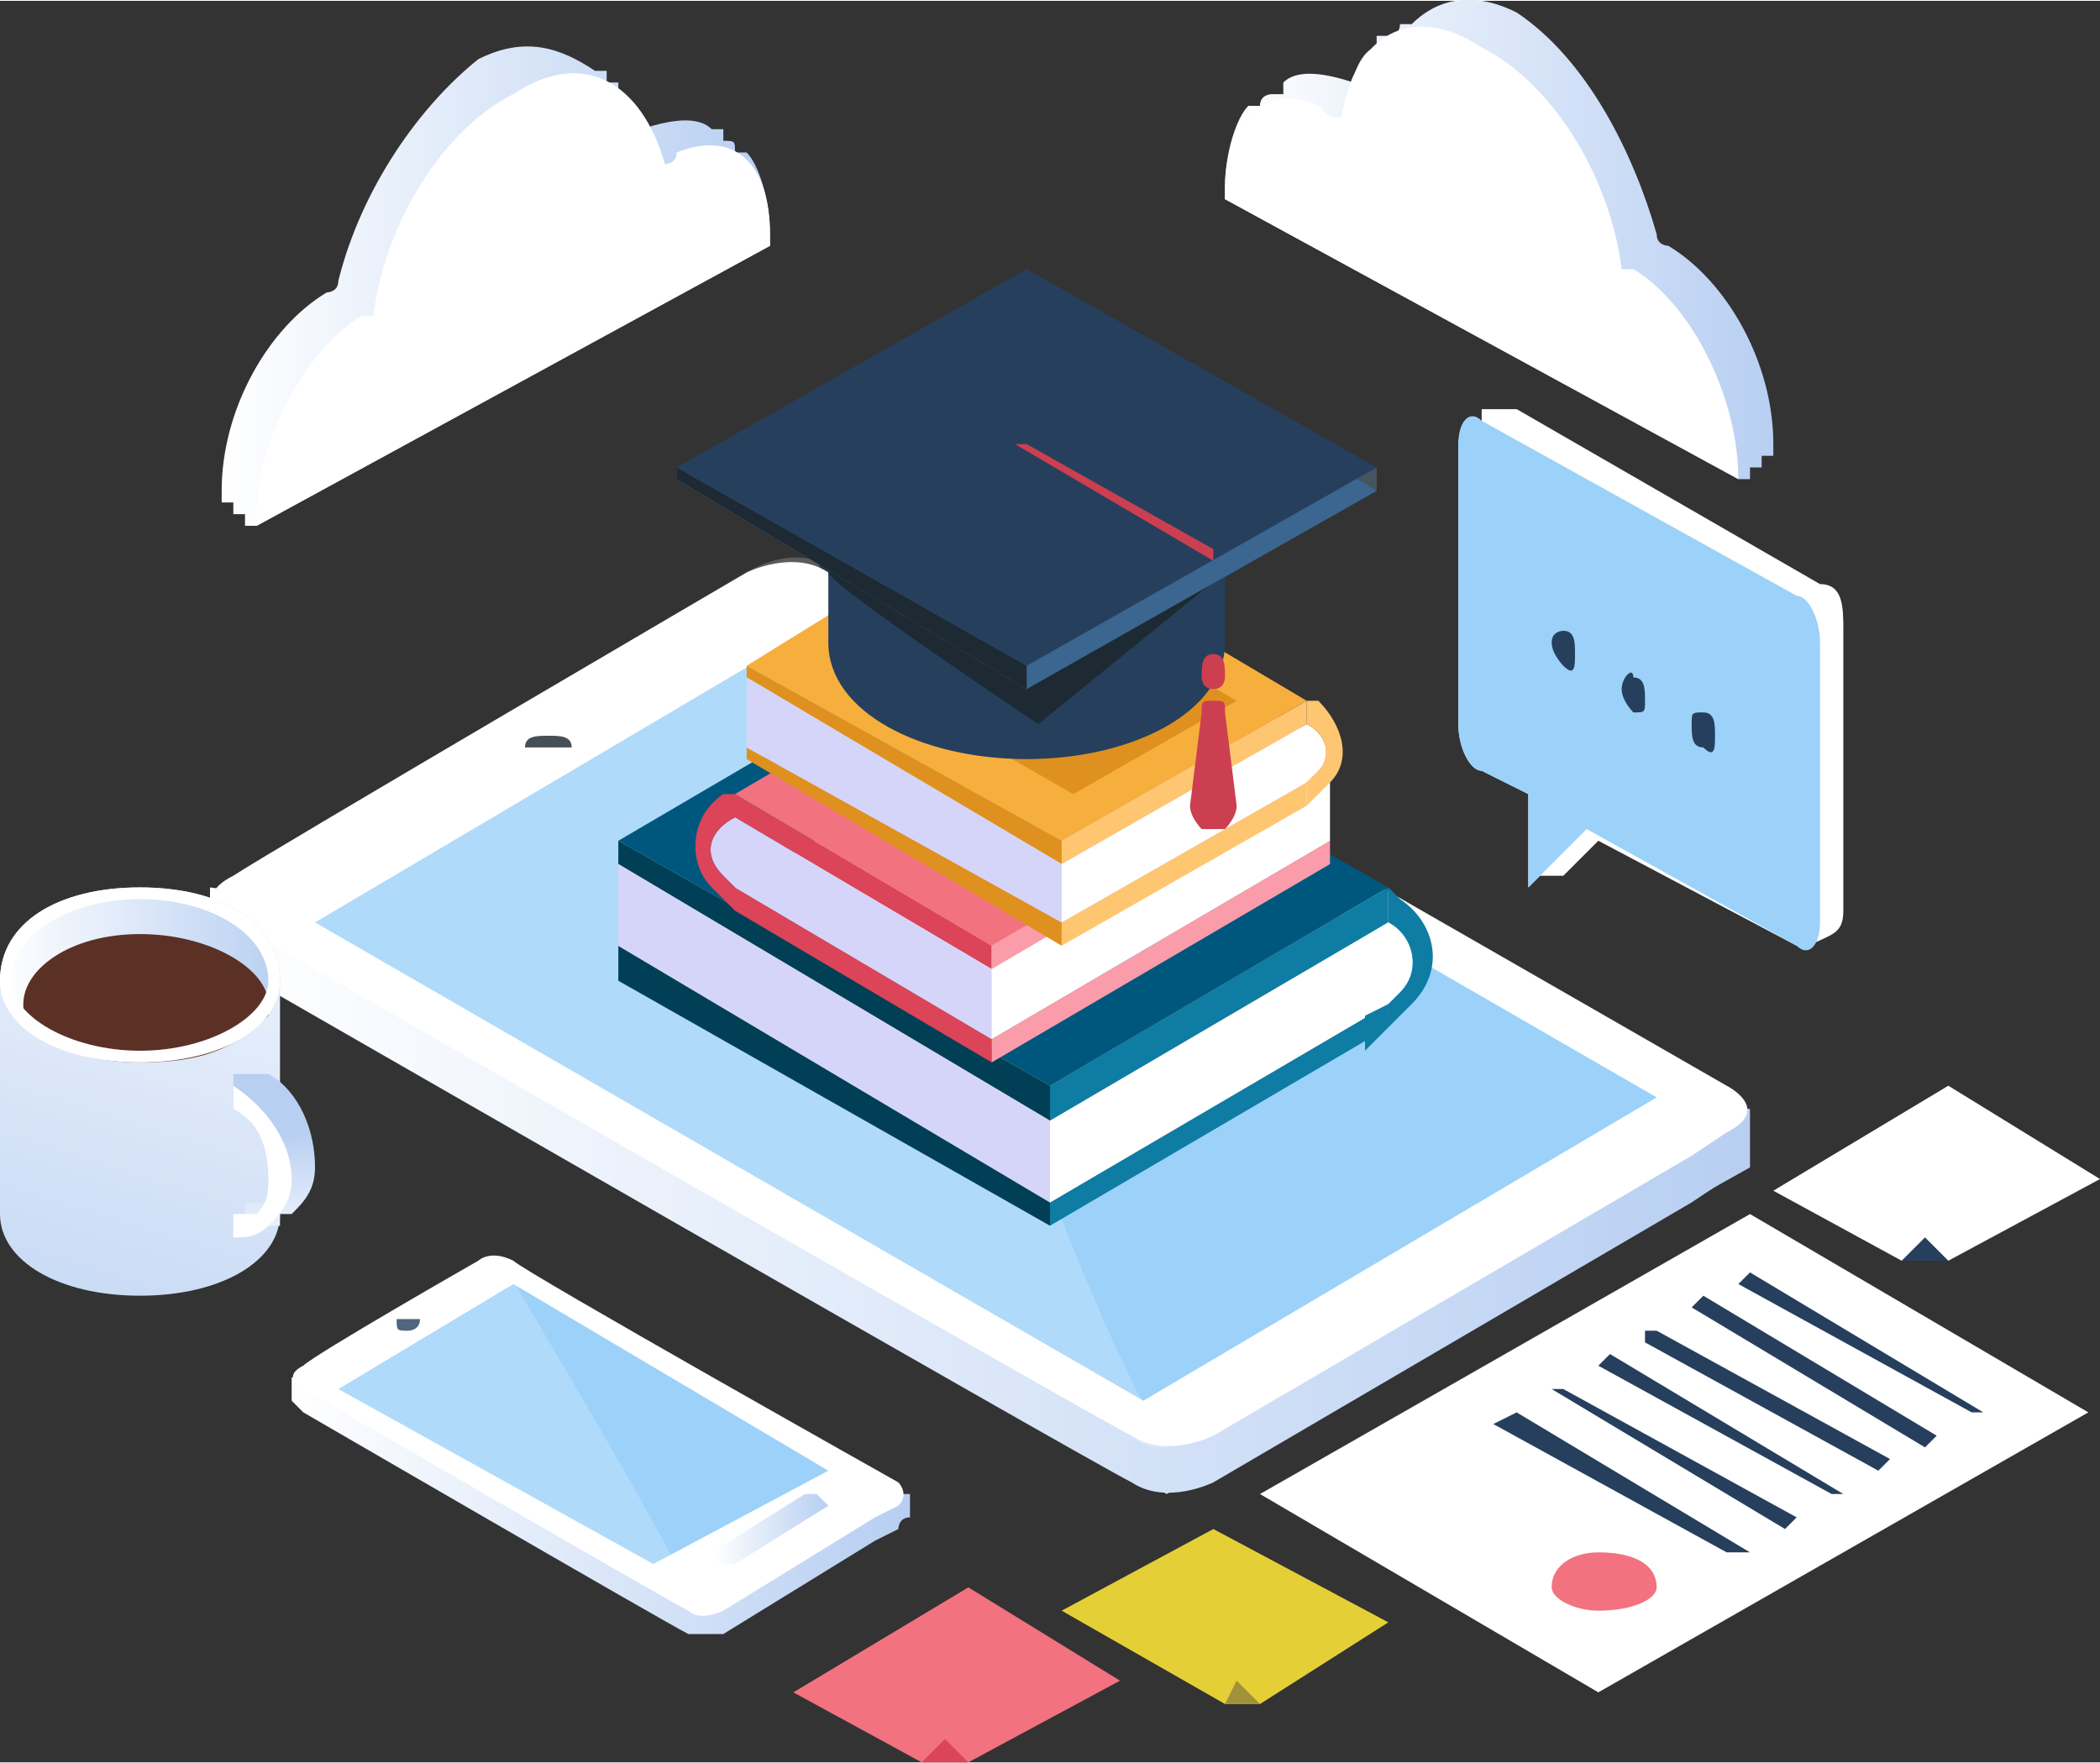 <?xml version="1.0" encoding="UTF-8"?>
<!DOCTYPE svg PUBLIC "-//W3C//DTD SVG 1.0//EN" "http://www.w3.org/TR/2001/REC-SVG-20010904/DTD/svg10.dtd">
<!-- Creator: CorelDRAW X7 -->
<svg xmlns="http://www.w3.org/2000/svg" xml:space="preserve" width="3.362in" height="2.823in" version="1.0" style="shape-rendering:geometricPrecision; text-rendering:geometricPrecision; image-rendering:optimizeQuality; fill-rule:evenodd; clip-rule:evenodd"
viewBox="0 0 180 151"
 xmlns:xlink="http://www.w3.org/1999/xlink">
 <rect x="0" y="0" width="180" height="151" fill="#333333" stroke="none"/>
 <defs>
  <style type="text/css">
   <![CDATA[
    .fil11 {fill:#003F56;fill-rule:nonzero}
    .fil12 {fill:#00577E;fill-rule:nonzero}
    .fil9 {fill:#0F7CA3;fill-rule:nonzero}
    .fil8 {fill:#16232A;fill-rule:nonzero}
    .fil21 {fill:#1D2A33;fill-rule:nonzero}
    .fil4 {fill:#263F5D;fill-rule:nonzero}
    .fil22 {fill:#3A6690;fill-rule:nonzero}
    .fil20 {fill:#445460;fill-rule:nonzero}
    .fil28 {fill:#5B3126;fill-rule:nonzero}
    .fil2 {fill:#9CD1F9;fill-rule:nonzero}
    .fil31 {fill:#A1913B;fill-rule:nonzero}
    .fil23 {fill:#CC3F50;fill-rule:nonzero}
    .fil10 {fill:#D8C1A7;fill-rule:nonzero}
    .fil14 {fill:#DB4459;fill-rule:nonzero}
    .fil18 {fill:#DF911F;fill-rule:nonzero}
    .fil30 {fill:#E4CF36;fill-rule:nonzero}
    .fil16 {fill:#F27280;fill-rule:nonzero}
    .fil19 {fill:#F6AF3D;fill-rule:nonzero}
    .fil15 {fill:#FB9CAA;fill-rule:nonzero}
    .fil17 {fill:#FFC672;fill-rule:nonzero}
    .fil1 {fill:white;fill-rule:nonzero}
    .fil5 {fill:white;fill-rule:nonzero;fill-opacity:0.2}
    .fil13 {fill:#7474ED;fill-rule:nonzero;fill-opacity:0.302}
    .fil27 {fill:url(#id0);fill-rule:nonzero}
    .fil3 {fill:url(#id1);fill-rule:nonzero}
    .fil6 {fill:url(#id2);fill-rule:nonzero}
    .fil24 {fill:url(#id3);fill-rule:nonzero}
    .fil0 {fill:url(#id4);fill-rule:nonzero}
    .fil25 {fill:url(#id5);fill-rule:nonzero}
    .fil7 {fill:url(#id6);fill-rule:nonzero}
    .fil29 {fill:url(#id7);fill-rule:nonzero}
    .fil26 {fill:url(#id8);fill-rule:nonzero}
   ]]>
  </style>
  <linearGradient id="id0" gradientUnits="userSpaceOnUse" x1="9.20462e-005" y1="83.585" x2="24.338" y2="83.585">
   <stop offset="0" style="stop-opacity:1; stop-color:white"/>
   <stop offset="1" style="stop-opacity:1; stop-color:#B8CFF2"/>
  </linearGradient>
  <linearGradient id="id1" gradientUnits="userSpaceOnUse" xlink:href="#id0" x1="61.238" y1="131.124" x2="70.883" y2="131.124">
  </linearGradient>
  <linearGradient id="id2" gradientUnits="userSpaceOnUse" xlink:href="#id0" x1="18.217" y1="102.349" x2="149.711" y2="102.349">
  </linearGradient>
  <linearGradient id="id3" gradientUnits="userSpaceOnUse" xlink:href="#id0" x1="105.019" y1="20.717" x2="152.132" y2="20.717">
  </linearGradient>
  <linearGradient id="id4" gradientUnits="userSpaceOnUse" xlink:href="#id0" x1="25.069" y1="124.849" x2="77.561" y2="124.849">
  </linearGradient>
  <linearGradient id="id5" gradientUnits="userSpaceOnUse" xlink:href="#id0" x1="19.012" y1="24.689" x2="66.126" y2="24.689">
  </linearGradient>
  <linearGradient id="id6" gradientUnits="userSpaceOnUse" xlink:href="#id0" x1="18.196" y1="90.043" x2="149.771" y2="90.043">
  </linearGradient>
  <linearGradient id="id7" gradientUnits="userSpaceOnUse" xlink:href="#id0" x1="23.902" y1="108.141" x2="23.544" y2="97.093">
  </linearGradient>
  <linearGradient id="id8" gradientUnits="userSpaceOnUse" xlink:href="#id0" x1="23.455" y1="58.699" x2="1.626" y2="128.343">
  </linearGradient>
 </defs>
 <g id="Layer_x0020_1">
  <g id="_103463697520">
   <g>
    <g>
     <path class="fil0" d="M78 130c0,0 0,0 0,0l0 -2 -4 0c-8,-5 -29,-17 -30,-18 -2,-1 -3,0 -3,0 0,0 -11,6 -14,8l-2 0 0 2c0,0 1,1 1,1 0,0 31,18 33,19 0,0 1,0 1,0l0 0c1,0 2,0 2,0l13 -8c0,0 0,0 2,-1 0,0 0,-1 1,-1l0 0z"/>
     <path class="fil1" d="M75 130l-13 8c0,0 -2,1 -3,0 -2,-1 -33,-19 -33,-19 0,0 -2,-1 0,-2 1,-1 15,-9 15,-9 0,0 1,-1 3,0 1,1 33,19 33,19 0,0 1,1 0,2 -2,1 -2,1 -2,1z"/>
     <path class="fil2" d="M71 126l-27 -16 -15 9 27 15 15 -8z"/>
     <path class="fil3" d="M71 129l-1 -1c0,0 0,0 -1,0l-8 5c0,0 0,1 0,1l1 0c0,0 1,0 1,0l8 -5c0,0 0,0 0,0z"/>
     <path class="fil4" d="M34 113c0,1 0,1 1,1 0,0 1,0 1,-1 0,0 -1,0 -1,0 -1,0 -1,0 -1,0z"/>
    </g>
    <path class="fil5" d="M43 108c-1,0 -2,0 -2,0 0,0 -14,8 -15,9 -2,1 0,2 0,2 0,0 31,18 33,19 0,0 1,0 1,0 -5,-10 -13,-23 -17,-30z"/>
   </g>
   <g>
    <path class="fil6" d="M18 76l0 5 82 47 50 -28 0 -5 -132 -19z"/>
    <g>
     <path class="fil7" d="M145 103l-41 24c0,0 -4,2 -7,0 -4,-2 -77,-44 -77,-44 0,0 -4,-2 0,-4 3,-2 44,-26 44,-26 0,0 4,-2 7,0 4,2 77,44 77,44 0,0 4,2 0,4 -3,2 -3,2 -3,2z"/>
     <path class="fil1" d="M145 99l-41 24c0,0 -4,2 -7,0 -4,-2 -77,-44 -77,-44 0,0 -4,-2 0,-4 3,-2 44,-26 44,-26 0,0 4,-2 7,0 4,2 77,44 77,44 0,0 4,2 0,4 -3,2 -3,2 -3,2z"/>
     <path class="fil2" d="M142 94l-71 -41 -44 26 71 41 44 -26z"/>
     <path class="fil8" d="M45 64c0,0 1,0 2,0 1,0 2,0 2,0 0,-1 -1,-1 -2,-1 -1,0 -2,0 -2,1z"/>
    </g>
    <path class="fil5" d="M70 48c-3,-1 -6,1 -6,1 0,0 -41,24 -44,26 -4,2 0,4 0,4 0,0 73,42 77,44 1,1 2,1 3,1 -13,-23 -21,-60 -30,-76z"/>
   </g>
   <g>
    <g>
     <path class="fil9" d="M119 88l-29 17 0 -2 29 -17 0 2z"/>
     <path class="fil10" d="M119 86l-37 -21 -29 16 37 22 29 -17z"/>
     <path class="fil11" d="M90 105l-37 -21 0 -3 37 22 0 2z"/>
     <path class="fil9" d="M119 79l-29 17 0 -3 29 -17 0 3z"/>
     <path class="fil12" d="M53 72l37 21 29 -17 -37 -21 -29 17z"/>
     <path class="fil11" d="M90 96l-37 -22 0 -2 37 21 0 3z"/>
     <path class="fil1" d="M119 79c2,1 3,4 1,6l-1 1 -29 17 -37 -22 0 -7 37 22 29 -17z"/>
     <path class="fil9" d="M120 77l-1 -1 0 3c2,1 3,4 1,6l-1 1 0 2 2 -2c3,-3 2,-7 -1,-9z"/>
     <path class="fil9" d="M117 90l0 -3 2 -1 0 2 -2 2z"/>
     <path class="fil13" d="M90 96l0 7 -37 -22 0 -7 37 22z"/>
    </g>
    <g>
     <path class="fil14" d="M63 78l22 13 0 -2 -22 -13 0 2z"/>
     <path class="fil10" d="M63 76l29 -17 22 13 -29 17 -22 -13z"/>
     <path class="fil15" d="M85 91l29 -17 0 -2 -29 17 0 2z"/>
     <path class="fil14" d="M63 70l22 13 0 -2 -22 -13 0 2z"/>
     <path class="fil16" d="M114 64l-29 17 -22 -13 29 -17 22 13z"/>
     <path class="fil15" d="M85 83l29 -17 0 -2 -29 17 0 2z"/>
     <path class="fil1" d="M63 70c-2,1 -3,3 -1,5l1 1 22 13 29 -17 0 -6 -29 17 -22 -13z"/>
     <path class="fil13" d="M63 70c-2,1 -3,3 -1,5l1 1 22 13 0 -6 -22 -13z"/>
     <path class="fil14" d="M62 68l1 0 0 2c-2,1 -3,3 -1,5l1 1 0 2 -2 -2c-2,-2 -2,-6 1,-8z"/>
     <path class="fil1" d="M74 69l19 -11 10 6 -19 11 -10 -6z"/>
    </g>
    <g>
     <path class="fil17" d="M112 69l-21 12 0 -2 21 -12 0 2z"/>
     <path class="fil10" d="M112 67l-27 -16 -21 13 27 15 21 -12z"/>
     <path class="fil18" d="M91 81l-27 -16 0 -1 27 15 0 2z"/>
     <path class="fil17" d="M112 62l-21 12 0 -2 21 -12 0 2z"/>
     <path class="fil19" d="M64 57l27 15 21 -12 -27 -16 -21 13z"/>
     <path class="fil18" d="M91 74l-27 -16 0 -1 27 15 0 2z"/>
     <path class="fil1" d="M112 62c2,1 2,3 1,4l-1 1 -21 12 -27 -15 0 -6 27 16 21 -12z"/>
     <path class="fil17" d="M113 60l-1 0 0 2c2,1 2,3 1,4l-1 1 0 2 2 -2c2,-2 1,-5 -1,-7z"/>
     <g>
      <path class="fil18" d="M71 56l21 12 14 -8 -21 -12 -14 8z"/>
     </g>
     <path class="fil13" d="M91 79l0 -5 -27 -16 0 6 27 15z"/>
    </g>
   </g>
   <g>
    <path class="fil20" d="M118 40l0 2 -30 17 -30 -18 0 -1 60 0z"/>
    <path class="fil4" d="M71 45l0 10c0,6 8,10 17,10 9,0 17,-4 17,-10l0 -10 -34 0z"/>
    <path class="fil21" d="M105 49l-16 13c0,0 -18,-12 -18,-13 1,0 12,-4 12,-4l22 4z"/>
    <path class="fil22" d="M58 41l30 -17 30 18 -30 17 -30 -18z"/>
    <path class="fil4" d="M58 40l30 -17 30 17 -30 17 -30 -17z"/>
    <path class="fil21" d="M88 59l0 -2 -30 -17 0 1 30 18z"/>
    <g>
     <path class="fil23" d="M103 71l2 0c0,0 1,-1 1,-2l-1 -8c0,-1 0,-1 -1,-1 -1,0 -1,0 -1,1l-1 8c0,1 1,2 1,2z"/>
     <g>
      <path class="fil23" d="M104 66l0 0 0 -19 -16 -9 -1 0 17 10 0 18z"/>
     </g>
     <path class="fil23" d="M105 58c0,0 0,1 -1,1 -1,0 -1,-1 -1,-1 0,-1 0,-2 1,-2 1,0 1,1 1,2z"/>
    </g>
   </g>
   <g>
    <path class="fil24" d="M152 38c0,-7 -4,-14 -9,-17 0,0 -1,0 -1,-1 -2,-7 -6,-15 -12,-19 -4,-2 -7,-1 -9,1 -1,0 -1,0 -1,0 0,0 0,0 0,0 0,0 0,0 0,0 0,1 -1,1 -1,1 0,0 0,0 0,0 0,0 0,0 0,0 0,0 -1,0 -1,0 0,1 0,1 0,1 -1,0 -2,2 -2,3 -3,-1 -5,-1 -6,0 0,0 0,0 0,1 -1,0 -1,0 -1,0 0,0 0,0 0,0 0,0 0,0 0,0 0,0 -1,0 -1,1 0,0 0,0 0,0 0,0 0,0 0,0 0,0 0,0 -1,0 -1,1 -2,4 -2,7 0,0 0,0 0,1l44 24c0,0 0,0 0,0l1 0c0,0 0,0 0,0l0 0c0,0 0,0 0,0l0 0c0,0 0,-1 0,-1l1 0c0,0 0,0 0,0l0 0c0,0 0,0 0,0l0 0c0,0 0,0 0,-1l0 1c0,0 0,-1 0,-1l1 0c0,0 0,0 0,0l0 0c0,0 0,0 0,-1z"/>
    <path class="fil1" d="M149 41c0,0 0,0 0,0 0,-7 -4,-15 -9,-18 0,0 0,0 -1,0 -1,-8 -6,-16 -12,-19 -6,-4 -11,-1 -12,6 -1,0 -1,0 -2,-1 -4,-2 -8,1 -8,7 0,0 0,0 0,1l44 24z"/>
   </g>
   <g>
    <path class="fil25" d="M19 42c0,-7 4,-14 9,-17 0,0 1,0 1,-1 2,-8 7,-15 12,-19 4,-2 7,-1 10,1 0,0 0,0 0,0 0,0 0,0 0,0 0,0 0,0 1,0 0,0 0,1 0,1 0,0 0,0 0,0 0,0 0,0 0,0 1,0 1,0 1,0 0,1 0,1 0,1 1,0 2,2 2,3 3,-1 5,-1 6,0 0,0 0,0 1,0 0,1 0,1 0,1 0,0 0,0 0,0 0,0 0,0 0,0 1,0 1,0 1,1 0,0 0,0 0,0 0,0 0,0 0,0 1,0 1,0 1,0 1,1 2,4 2,7 0,0 0,0 0,1l-44 24c0,0 0,0 0,0l0 0c0,0 0,0 0,0l-1 0c0,0 0,0 0,-1l0 1c0,-1 0,-1 0,-1l0 0c0,0 0,0 0,0l-1 0c0,0 0,0 0,0l0 0c0,0 0,0 0,-1l0 1c0,-1 0,-1 0,-1l-1 0c0,0 0,0 0,0l0 0c0,0 0,-1 0,-1z"/>
    <path class="fil1" d="M22 45c0,0 0,0 0,-1 0,-6 4,-14 9,-17 0,0 1,0 1,0 1,-8 6,-16 12,-19 6,-4 11,-1 13,6 0,0 1,0 1,-1 5,-2 8,1 8,7 0,0 0,0 0,1l-44 24z"/>
   </g>
   <g>
    <g>
     <path class="fil26" d="M16 78l-16 6 0 20c0,4 5,7 12,7 7,0 12,-3 12,-7l0 -20 -8 -6z"/>
     <path class="fil27" d="M24 84c0,4 -5,7 -12,7 -7,0 -12,-3 -12,-7 0,-5 5,-8 12,-8 7,0 12,3 12,8z"/>
     <path class="fil28" d="M2 87c2,3 6,4 10,4 5,0 8,-1 11,-4 0,0 0,0 0,-1 0,-3 -5,-6 -11,-6 -6,0 -10,3 -10,6 0,1 0,1 0,1z"/>
    </g>
    <path class="fil1" d="M12 77c6,0 11,3 11,7 0,3 -5,6 -11,6 -6,0 -11,-3 -11,-6 0,-4 5,-7 11,-7zm0 -1l0 0c-7,0 -12,3 -12,8 0,4 5,7 12,7 7,0 12,-3 12,-7 0,-5 -5,-8 -12,-8z"/>
    <g>
     <path class="fil29" d="M23 92l-1 0 0 0 0 0 0 0 0 0 0 0 0 0 0 0 0 0 0 0 0 0 0 0 0 0 0 0 0 0 0 0 0 0 0 0 0 0 0 0 0 0 0 0 0 0 0 0 0 0 0 0 0 0 0 0 0 0 0 0 0 0 0 0 0 0 0 0 0 0 0 0 0 0 0 0 0 0 0 0 0 0 0 0 0 0 0 0 0 0 0 0 0 0 0 0 0 0 0 0 0 0 0 0 0 0 0 0 0 0 0 0 0 0 0 0 0 0 0 0 0 0 0 0 0 0 0 0 0 0 0 0 0 0 0 0 0 0 0 0 0 0 0 0 0 0 0 0 0 0 0 0 0 0 0 0 0 0 0 0 0 0 0 0 0 0 0 0 0 0 0 0 0 0 0 0 0 0 0 0 0 0 0 0 0 0 0 0 0 0 0 0 0 0 0 0 0 0 0 0 0 0 0 0 0 0 0 0 0 0 0 0 0 0 0 0 0 0 0 0 0 0 0 0 0 0 0 0 0 0 0 0 0 0 0 0 0 0 0 0 0 0 0 0 0 0 0 0 0 0 0 0 0 0 0 0 0 0 0 0 0 0 0 0 0 0 0 0 0 0 0 0 0 0 0 0 0 0 0 0 0 0 0 0 0 0 0 0 0 0 0 0 0 0 0 0 0 0 0 0 0 0 0 0 0 0 0 0 0 0 0 0 0 0 0 0 0 0 0 0 0 0 0 0 0 0 0 0 0 0 0 0 0 0 0 0 0 0 0 0 0 0 0 0 0 0 0 0 -1 0 0 0 0 0 0 0 0 0 0 0 0 0 0 0 0 0 0 0 0 0 0 0 0 0 0 0 0 0 0 0 0 0 0 0 0 0 0 0 0 0 0 0 0 0 0 0 0 0 0 0 0 0 0 0 0 0 0 0 0 0 0 0 0 0 0 0 0 0 0 0 0 0 0 0 0 0 0 0 0 0 0 0 0 0 0 0 0 0 0 0 0 0 0 0 0 0 0 0 0 0 0 0 0 0 0 0 0 0 0 0 0 0 0 0 0 0 0 0 0 0 0 0 0 0 0 0 0 0 0 0 0 0 0 0 0 0 0 0 0 0 0 0 0 0 0 0 0 0 0 0 0 0 0 0 0 0 0 0 0 0 0 0 0 0 0 0 0 0 0 0 0 0 0 0 0 0 0 0 0 0 0 0 0 0 0 0 0 0 0 0 0 0 0 0 0 0 0 0 0 0 0 0 0 0 0 0 0 0 0 0 0 0 0 0 0 0 0 0 0 0 0 0 0 0 0 0 0 0 0 0 0 0 0 0 0 0 0 0 0 0 0 0 0 0 0 0 0 0 0 0 0 0 0 0 0 0 0 0 0 0 0 0 0 0 0 0 0 0 0 0 0 0 0 0 0 0 0 0 0 0 0 0 0 0 0 0 0 0 0 0 0 0 0 0 0 0 0 0 0 0 0 0 0 0 0 0 0 0 0 0 0 0 0 0 0 0 0 0 0 0 0 0 0 0 0 0 0 0 0 0 0 0 0 0 0 0 0 0 0 0 0 0 0 0 0 0 0 0 0 0 0 0 0 0 0 0 0 0 0 0 0 0 0 0 0 0 0 0 0 0 0 0 0 0 0 0 0 0 0 0 0 0 0 0 0 0 0 0 0 0 0 0 0 0 0 0 0 0 0 0 0 0 0 0 0 0 0 0 0 0 0 0 0 0 0 0 0 0 0 0 0 0 0 0 0 0 0 0 0 0 0 0 0 0 0 0 0 0 0 0 0 0 0 0 0 0 0 0 0 0 0 0 0 0 0 0 0 0 0 0 0 0 0 0 0 0 0 0 0 0 0 0 0 0 0 0 0 0 0 0 0 0 0 0 0 0 0 0 0 0 0 0 0 0 0 0 0 0 0 0 0 0 0 0 0 0 0 0 0 0 0 0 0 0 0 0 0 0 0 0 0 0 0 0 0 0 0 0 0 0 0 0 0 0 0 0 0 0 0 0 0 0 0 0 0 0 0 0 0 0 0 0 0 0 0 0 0 0 0 0 0 0 0 0 0 0 0 0 0 0 -1 0 0 0 0 0 0 0 0 0 0 0 0 0 0 0 0 0 0 0 0 0 0 0 0 0 0 0 0 0 0 0 0 0 0 0 0 0 0 0 0 0 0 0 0 0 0 0 0 0 0 0 0 0 0 0 0 0 0 0 0 0 0 0 0 0 0 0 0 0 0 0 0 0 0 0 0 0 0 0 0 0 0 0 0 0 0 0 0 0 0 0 0 0 0 1 0 -1 0 1 0 0 0 0 0 0 0 0 0 0 0 0 0 0 0 0 0 0 0 0 0 0 0 0 0 0 0 0 0 0 0 0 0 0 0 0 0 0 0 0 0 0 0 0 0 0 0 0 0 0 0 0 0 0 0 0 0 0 0 0 0 0 0 0 0 0 0 0 0 0 0 0 0 0 0 0 0 0 0 0 0 0 0 0 0 0 0 0 0 0 0 0 0 0 0 0 0 0 0 0 0 0 0 0 0 0 0 0 0 0 0 0 0 0 0 0 0 0 0 0 0 0 0 0 0 0 0 0 0 0 0 0 0 0 0 0 0 0 0 0 0 0 0 0 0 0 0 0 0 0 0 0 0 0 0 0 0 0 0 0 0 0 0 0 0 0 0 0 0 0 0 0 0 0 0 0 0 0 0 0 0 0 0 0 0 0 0 2c2,1 3,3 3,6 0,1 0,2 0,2 -1,0 -1,0 -1,0l0 0c0,0 0,0 0,0l0 0c0,0 0,0 0,0l0 0c0,0 0,0 0,0l0 0c0,0 0,0 0,0l0 0c0,0 0,0 0,0l0 0c0,0 0,0 0,0l0 0c0,0 0,0 0,0l0 0c0,0 0,0 0,0l0 0c0,0 0,0 0,0l0 0c0,0 0,0 0,0l0 0c0,0 0,0 0,0l0 0c0,0 0,0 0,0l0 0c0,0 0,0 0,0l0 0c0,0 0,0 0,0l0 0c0,0 0,0 0,0l0 0c0,0 0,0 0,0l0 0c0,0 0,0 0,0l0 0c0,0 0,0 0,0l0 0c0,0 0,0 0,0l0 0c0,0 0,0 0,0l0 0c0,0 0,0 0,0l0 0c0,0 0,0 0,0l0 0c0,0 0,0 0,0l0 0c0,0 0,0 0,0l0 0c0,0 0,0 0,0l0 0c0,0 0,0 0,0l0 0c0,0 0,0 0,0l0 0c0,0 0,0 0,0l0 0c0,0 0,0 0,0l0 0c0,0 0,0 0,0l0 0c0,0 0,0 0,0l0 0c0,0 0,0 0,0l0 0c0,0 0,0 0,0l0 0c0,0 0,0 0,0l0 0c0,0 0,0 0,0l0 0c0,0 0,0 0,0l0 0c0,0 0,0 0,0l0 0c0,0 0,0 0,0l0 0c0,0 0,0 0,0l0 0c0,0 0,0 0,0l0 0c0,0 0,0 0,0l0 0c0,0 0,0 0,0l0 0c0,0 0,0 0,0l0 0c0,0 0,0 0,0l0 0c0,0 0,0 0,0l0 0c0,0 0,0 0,0l0 0c0,0 0,0 0,0l0 0c0,0 0,0 0,0l0 0c0,0 0,0 0,0l0 0c0,0 0,0 0,0l0 0c0,0 0,0 0,0l0 0c0,0 0,0 0,0l0 0c0,0 0,0 0,0l0 0c0,0 0,0 0,0l0 0c0,0 0,0 0,0l0 0c0,0 0,0 0,0l0 0c0,0 0,0 0,0l0 0c0,0 0,0 0,0l0 0c0,0 0,0 0,0l0 0c0,0 0,0 0,0l0 0c0,0 0,0 0,0l0 0c0,0 0,0 0,0l0 0c0,0 0,0 0,0l0 0c0,0 0,0 0,0l0 0c0,0 0,0 0,0l0 0c0,0 0,0 0,0l0 0c0,0 0,0 0,0l0 0c0,0 0,0 0,0l0 0c0,0 0,0 0,0l0 0c0,0 0,0 0,0l0 0c0,0 0,0 0,0l0 0c0,0 0,0 0,0l0 0c0,0 0,0 0,0l0 0c0,0 0,0 0,0l0 0c0,0 0,0 0,0l0 0c0,0 0,0 0,0l0 0c0,0 0,0 0,0l0 0c0,0 0,0 0,0l0 0c0,0 0,0 0,0l0 0c0,0 0,0 0,0l0 0c0,0 0,0 0,0l0 0c0,0 0,0 0,0l0 0c0,0 0,0 0,0l0 0c0,0 0,0 0,0l0 0c0,0 0,0 0,0l0 0c0,0 0,0 0,0l0 0c0,0 0,0 -1,0l0 0c0,0 0,0 0,0l0 0c0,0 0,0 0,0l0 0c0,0 0,0 0,0l0 0c0,0 0,0 0,0l0 0c0,0 0,0 0,0l0 1c0,0 0,0 0,0l0 0c0,0 0,0 0,0l0 0c0,0 0,0 0,0l0 0c0,0 0,0 0,0l0 0c0,0 0,0 0,0l0 0c0,0 0,0 0,0l0 0c0,0 0,0 0,0l0 0c0,0 0,0 0,0l0 0c0,0 0,0 0,0l0 0c0,0 0,0 0,0l0 0c0,0 0,0 0,0l0 0c0,0 0,0 0,0l0 0c0,0 0,0 0,0l0 0c0,0 0,0 0,0l0 0c0,0 0,0 0,0l0 0c0,0 0,0 0,0l0 0c0,0 0,0 0,0l0 0c0,0 0,0 0,0l0 0c0,0 0,0 0,0l0 0c0,0 0,0 0,0l0 0c0,0 0,0 0,0l0 0c0,0 0,0 0,0l0 0c0,0 0,0 0,0l0 0c0,0 0,0 0,0l0 0c0,0 0,0 0,0l0 0c0,0 0,0 0,0l0 0c0,0 0,0 0,0l0 0c0,0 0,0 0,0l0 0c0,0 0,0 0,0l0 0c0,0 0,0 0,0l0 0c0,0 0,0 0,0l0 0c0,0 0,0 0,0l0 0c0,0 0,0 0,0l0 0c0,0 0,0 0,0l0 0c0,0 0,0 0,0l0 0c0,0 0,0 0,0l0 0c0,0 0,0 0,0l0 0c0,0 0,0 0,0l0 0c0,0 0,0 0,0l0 0c0,0 0,0 0,0l0 0c0,0 0,0 0,0l0 0c0,0 0,0 0,0l0 0c0,0 0,0 0,0l0 0c0,0 0,0 0,0l0 0c0,0 0,0 0,0l0 0c0,0 0,0 0,0l0 0c0,0 0,0 0,0l0 0c0,0 0,0 0,0l0 0c0,0 0,0 0,0l0 0c0,0 0,0 0,0l0 0c0,0 0,0 0,0l0 0c0,0 0,0 0,0l0 0c0,0 0,0 0,0l0 0c0,0 0,0 0,0l0 0c0,0 0,0 0,0l0 0c0,0 0,0 0,0l0 0c0,0 0,0 0,0l0 0c0,0 0,0 0,0l0 0c0,0 0,0 0,0l0 0c0,0 0,0 0,0l0 0c0,0 0,0 0,0l0 0c0,0 0,0 0,0l0 0c0,0 0,0 0,0l0 0c0,0 0,0 0,0l0 0c0,0 0,0 0,0l0 0c0,0 0,0 0,0l0 0c0,0 0,0 0,0l0 0c0,0 0,0 0,0l0 0c0,0 0,0 0,0l0 0c0,0 0,0 0,0l0 0c0,0 0,0 0,0l0 0c0,0 0,0 0,0l0 0c0,0 0,0 0,0l0 0c0,0 0,0 0,0l0 0c0,0 0,0 0,0l0 0c0,0 0,0 0,0l0 0c0,0 0,0 0,0l0 0c0,0 0,0 0,0l0 0c0,0 0,0 0,0l0 0c0,0 0,0 0,0l0 0c0,0 0,0 0,0l0 0c0,0 0,0 0,0l0 0c0,0 0,0 0,0l0 0c0,0 0,0 0,0l0 0c0,0 0,0 0,0l0 0c0,0 0,0 0,0l0 0c0,0 0,0 0,0l0 0c0,0 0,0 0,0l0 0c0,0 0,0 0,0l0 0c0,0 0,0 0,0l0 0c0,0 0,0 0,0l0 0c0,0 0,0 0,0l0 0c0,0 0,0 0,0l0 0c0,0 0,0 0,0l0 0c0,0 0,0 0,0l0 0c0,0 0,0 0,0l0 0c0,0 0,0 0,0l0 0c0,0 0,0 0,0l0 0c0,0 0,0 0,0l0 0c0,0 0,0 0,0l0 0c0,0 0,0 0,0l0 0c0,0 0,0 0,0l0 0c0,0 0,0 0,0l0 0c0,0 0,0 0,0l0 0c0,0 0,0 0,0l0 0c0,0 0,0 0,0l0 0c0,0 0,0 0,0l0 0c0,0 0,0 0,0l0 0c0,0 0,0 0,0l0 0c0,0 0,0 0,0l0 0c0,0 0,0 0,0l0 0c0,0 0,0 0,0l0 0c0,0 0,0 0,0l0 0c0,0 0,0 0,0l0 0c0,0 0,0 0,0l0 0c0,0 0,0 0,0l0 0c0,0 0,0 0,0l0 0c0,0 0,0 0,0l0 0c0,0 0,0 0,0l0 0c0,0 0,0 0,0l0 0c0,0 0,0 0,0l0 0c0,0 0,0 0,0l0 0c0,0 0,0 0,0l0 0c0,0 0,0 0,0l0 0c0,0 0,0 0,0l0 0c0,0 0,0 0,0l0 0c0,0 0,0 0,0l0 0c0,0 0,0 0,0l0 0c0,0 0,0 0,0l0 0c0,0 0,0 0,0l0 0c0,0 0,0 0,0l0 0c0,0 0,0 0,0l0 0c0,0 0,0 0,0l0 0c0,0 0,0 0,0l0 0c0,0 0,0 0,0l0 0c0,0 0,0 0,0l0 0c0,0 0,0 0,0l0 0c0,0 0,0 -1,0l0 0c0,0 0,0 0,0l0 0c0,0 0,0 0,0l0 0c0,0 0,0 0,0l0 0c0,0 0,0 0,0l0 0c0,0 0,0 0,0l0 0c0,0 0,0 0,0l0 0c0,0 0,0 0,0l0 0c0,0 0,0 0,0l0 0c0,0 0,0 0,0l0 0c0,0 0,0 0,0l0 0c0,0 0,0 0,0l0 0c0,0 0,0 0,0l0 0c0,0 0,0 0,0l0 0c0,0 0,0 0,0l0 0c0,0 0,0 0,0l0 0c0,0 0,0 0,0l0 0c0,0 0,0 0,0l0 0c0,0 0,0 0,0l0 0c0,0 0,0 0,0l0 0c0,0 0,0 0,0l0 0c0,0 0,0 0,0l0 0c0,0 0,0 0,0l0 0c0,0 0,0 0,0l0 0c0,0 0,0 0,0l0 0c0,0 0,0 0,0l0 0c0,0 0,0 0,0l0 0c0,0 0,0 0,0l0 0c0,0 0,0 0,0l0 0c0,0 0,0 0,0l0 0c0,0 0,0 0,0l0 0c0,0 0,0 0,0l0 0c0,0 0,0 0,0l0 0c0,0 0,0 0,0l0 0c0,0 0,0 0,0l0 0c0,0 0,0 0,0l0 0c0,0 0,0 0,0l0 0c0,0 0,0 0,0l0 0c0,0 0,0 0,0l0 0c0,0 0,0 0,0l0 0c0,0 0,0 0,0l0 0c0,0 0,0 0,0l0 0c0,0 0,0 0,0l0 0c0,0 0,0 0,0l0 0c0,0 0,0 0,0l0 0c0,0 0,0 0,0l0 0c0,0 0,0 0,0l0 0c0,0 0,0 0,0l0 0c0,0 0,0 0,0l0 0c0,0 0,0 0,0l0 0c0,0 0,0 0,0l0 0c0,0 0,0 0,0l0 0c0,0 0,0 0,0l0 0c0,0 0,0 0,0l0 0c0,0 0,0 0,0l0 0c0,0 0,0 0,0l0 0c0,0 0,0 0,0l0 0c0,0 0,0 0,0l0 0c0,0 0,0 0,0l0 0c0,0 0,0 0,0l0 0c0,0 0,0 0,0l0 0c0,0 0,0 0,0l0 0c0,0 0,0 0,0l0 0c0,0 0,0 0,0l0 0c0,0 0,0 0,0l0 0c0,0 0,0 0,0l0 0c0,0 0,0 0,0l0 0c0,0 0,0 0,0l0 0c0,0 0,0 0,0l0 0c0,0 0,0 0,0l0 0c0,0 0,0 0,0l0 0c0,0 0,0 0,0l0 2c1,0 2,0 3,-1 0,0 0,0 0,0 0,0 0,0 0,0 0,0 0,0 0,0 0,0 0,0 0,0 0,0 0,0 0,0 0,0 0,0 0,0 0,0 0,0 0,0 0,0 0,0 0,0 0,0 0,0 0,0 0,0 0,0 0,0 0,0 0,0 0,0 0,0 0,0 0,0 0,0 0,0 0,0 0,0 0,0 0,0 0,0 0,0 0,0 0,0 0,0 0,0 0,0 0,0 0,0 0,0 0,0 0,0 0,0 0,0 0,0 0,0 0,0 0,0 0,0 0,0 0,0 0,0 0,0 0,0 0,0 0,0 0,0 0,0 0,0 0,0 0,0 0,0 0,0 0,0 0,0 0,0 0,0 0,0 0,0 0,0 0,0 0,0 0,0 0,0 0,0 0,0 0,0 0,0 0,0 0,0 0,0 0,0 0,0 0,0 0,0 0,0 0,0 0,0 0,0 0,0 0,0 0,0 0,0 0,0 0,0 0,0 0,0 0,0 0,0 0,0 0,0 0,0 0,0 0,0 0,0 0,0 0,0 0,0 0,0 0,0 0,0 0,0 0,0 0,0 0,0 0,0 0,0 0,0 0,0 0,0 0,0 0,0 0,0 0,0 0,0 0,0 0,0 0,0 0,0 0,0 0,0 0,0 0,0 0,0 0,0 0,0 0,0 0,0 0,0 0,0 0,0 0,0 0,0 0,0 0,0 0,0 0,0 0,0 0,0 0,0 0,0 0,0 0,0 0,0 0,0 0,0 0,0 0,0 0,0 0,0 0,0 0,0 0,0 0,0 0,0 0,0 0,0 0,0 0,0 0,0 0,0 0,0 0,0 0,0 0,0 0,0 0,0 0,0 0,0 0,0 0,0 0,0 0,0 0,0 0,0 0,0 0,0 0,0 0,0 0,0 0,0 0,0 0,0 0,0 0,0 0,0 0,0 0,0 0,0 0,0 0,0 0,0 0,0 0,0 0,0 0,0 0,0 0,0 0,0 0,0 0,0 0,0 0,0 0,0 0,0 0,0 0,0 0,0 0,0 0,0 0,0 0,0 0,0 0,0 0,0 0,0 0,0 0,0 0,0 0,0 0,0 0,0 0,0 0,0 0,0 0,0 0,0 0,0 0,0 0,0 0,0 0,0 0,0 0,0 0,0 0,0 0,0 0,0 0,0 0,0 0,0 0,0 0,0 0,0 0,0 0,0 0,0 0,0 0,0 0,0 0,0 0,0 0,0 0,0 0,0 0,0 0,0 0,0 0,0 0,0 0,0 0,0 0,0 0,0 0,0 0,0 0,0 0,0 0,0 0,0 0,0 0,0 0,0 0,0 0,0 0,0 0,0 0,0 0,0 0,0 0,0 0,0 0,0 0,0 0,0 0,0 0,0 0,0 0,0 0,0 0,0 0,0 0,0 0,0 0,0 0,0 0,0 0,0 0,0 0,0 0,0 0,0 0,0 0,0 0,0 0,0 0,0 0,0 0,0 0,0 0,0 0,0 0,0 0,0 0,0 0,0 0,0 0,0 0,0 0,0 0,0 0,0 0,0 0,0 0,0 0,0 0,0 0,0 0,0 0,0 0,0 0,0 0,0 0,0 0,0 0,0 0,0 0,0 0,0 0,0 0,0 0,0 0,0 0,0 0,0 0,0 0,0 0,0 0,0 0,0 0,0 0,0 0,0 0,0 0,0 0,0 0,0 0,0 0,0 0,0 0,0 0,0 0,0 0,0 0,0 0,0 0,0 0,0 0,0 0,0 0,0 0,0 0,0 0,0 0,0 0,0 0,0 0,0 0,0 0,0 0,0 0,0 0,0 0,0 0,0 0,0 0,0 0,0 0,0 0,0 0,0 0,0 0,0 0,0 0,0 0,0 0,0 0,0 0,0 0,0 0,0 0,0 0,0 0,0 0,0 0,0 0,0 0,0 0,0 0,0 0,0 0,0 0,0 0,0 0,0 0,0 0,0 0,0 0,0 0,0 0,0 0,0 0,0 0,0 0,0 0,0 0,0 0,0 0,0 0,0 0,0 0,0 0,0 0,0 0,0 0,0 0,0 0,0 0,0 0,0 0,0 0,0 0,0 0,0 0,0 0,0 0,0 0,0 0,0 0,0 0,0 0,0 0,0 0,0 0,0 0,0 0,0 0,0 0,0 0,0 0,0 0,0 0,0 0,0 0,0 0,0 0,0 0,0 0,0 0,0 0,0 0,0 0,0 0,0 0,0 0,0 0,0 0,0 0,0 0,0 0,0 0,0 0,0 0,0 0,0 0,0 0,0 0,0 0,0 0,0 0,0 0,0 0,0 0,0 0,0 0,0 0,0 0,0 0,0 0,0 0,0 0,0 0,0 0,0 0,0 0,0 0,0 0,0 0,0 0,0 0,0 0,0 0,0 0,0 0,0 0,0 0,0 0,0 0,0 0,0 0,0 0,0 0,0 0,0 0,0 0,0 0,0 0,0 0,0 0,0 0,0 0,0 0,0 0,0 0,0 0,0 0,0 0,0 0,0 0,0 0,0 0,0 0,0 0,0 0,0 0,0 0,0 0,0 0,0 0,0 0,0 0,0 0,0 0,0 0,0 0,0 0,0 0,0 0,0 0,0 0,0 0,0 0,0 0,0 0,0 0,0 0,0 0,0 0,0 0,0 0,0 0,0 0,0 0,0 0,0 0,0 0,0 0,0 0,0 0,0 0,0 0,0 0,0 0,0 0,0 0,0 0,0 0,0 0,0 0,0 0,0 0,0 0,0 0,0 0,0 0,0 0,0 0,0 0,0 0,0 0,0 0,0 0,0 0,0 0,0 0,0 0,0 0,0 0,0 0,0 0,0 0,0 0,0 0,0 0,0 0,0 0,0 0,0 0,0 0,0 0,0 0,0 0,0 0,0 0,0 0,0 0,0 0,0 0,0 0,0 0,0 0,0 0,0 0,0 0,0 0,0 0,0 0,0 0,0 0,0 0,0 0,0 0,0 0,0 0,0 0,0 0,0 0,0 0,0 0,0 0,0 0,0 0,0 0,0 0,0 0,0 0,0 0,0 0,0 0,0 0,0 0,0 0,0 0,0 0,0 0,0 0,0 0,0 0,0 0,0 0,0 0,0 0,0 0,0 0,0 0,0 0,0 0,0 0,0 0,0 0,0 0,0 0,0 0,0 0,0 0,0 0,0 0,0 0,0 0,0 0,0 0,0 0,0 0,0 0,0 0,0 0,0 0,0 0,0 0,0 0,0 0,0 0,0 0,0 0,0 0,0 0,0 0,0 0,0 0,0 0,0 0,0 0,0 0,0 0,0 0,0 0,0 0,0 0,0 0,0 0,0 0,0 0,0 0,0 0,0 0,0 0,0 0,0 0,0 0,0 0,0 0,0 0,0 0,0 0,0 0,0 0,0 0,0 0,0 0,0 0,0 0,0 0,0 0,0 0,0 0,0 0,0 0,0 0,0 0,0 0,0 0,0 0,0 0,0 0,0 0,0 0,0 0,0 0,0 0,0 0,0 0,0 0,0 0,0 0,0 0,0 0,0 0,0 0,0 0,0 0,0 0,0 0,0 0,0 0,0 0,0 0,0 0,0 0,0 0,0 0,0 0,0 0,0 0,0 0,0 0,0 0,0 0,0 0,0 0,0 0,0 0,0 0,0 0,0 0,0 0,0 1,0 0,0 0,0 0,0 0,0 0,0 0,0 0,0 0,0 0,0 0,0 0,0 0,0 0,0 0,0 0,0 0,0 0,0 0,0 0,0 0,0 0,0 0,0 0,0 0,0 0,0 0,0 0,0 0,0 0,0 0,0 0,0 0,0 0,0 0,0 0,0 0,0 0,0 0,0 0,0 0,0 0,0 0,0 0,0 0,0 0,0 0,0 0,0 0,0 0,0 0,0 0,0 0,0 0,0 0,0 0,0 0,0 0,0 0,0 0,0 0,0 0,0 0,0 0,0 0,0 0,0 0,0 0,0 0,0 0,0 0,0 0,0 0,0 0,0 0,0 0,0 0,0 0,0 0,0 0,0 0,0 0,0 0,0 0,0 0,0 0,0 0,0 0,0 0,0 0,0 0,0 0,0 0,0 0,0 0,0 0,0 0,0 0,0 0,0 0,0 0,0 0,0 0,0 0,0 0,0 0,0 0,0 0,0 0,0 0,0 0,0 0,0 0,0 0,0 0,0 0,0 0,0 0,0 0,0 0,0 0,0 0,0 0,0 0,0 0,0 0,0 0,0 0,0 0,0 0,0 0,0 0,0 0,0 0,0 0,0 0,0 0,0 0,0 0,0 0,0 0,0 0,0 0,0 0,0 0,0 0,0 0,0 0,0 0,0 0,0 0,0 0,0 0,0 0,0 0,0 0,0 0,0 0,0 0,0 0,0 0,0 0,0 0,0 0,0 0,0 0,0 0,0 0,0 0,0 0,0 0,0 0,0 0,0 0,0 0,0 0,0 0,0 0,0 0,0 0,0 0,0 0,0 0,0 0,0 0,0 0,0 0,0 0,0 0,0 0,0 0,0 0,0 0,0 0,0 0,0 0,0 0,0 0,0 0,0 0,0 0,0 0,0 0,0 0,0 0,0 0,0 0,0 0,0 0,0 0,0 0,0 0,0 0,0 0,0 0,0 0,0 0,0 0,0 0,0 0,0 0,0 0,0 0,0 0,0 0,0 0,0 0,0 0,0 0,0 0,0 0,0 0,0 0,0 0,0 0,0 0,0 0,0 0,0 0,0 0,0 0,0 0,0 0,0 0,0 0,0 0,0 0,0 0,0 0,0 0,0 0,0 0,0 0,0 0,0 0,0 0,0 0,0 0,0 0,0 0,0 0,0 0,0 0,0 0,0 0,0 0,0 0,0 0,0 0,0 0,0 0,0 0,0 0,0 0,0 0,0 0,0 0,0 0,0 0,0 0,0 0,0 0,0 0,0 0,0 0,0 0,0 0,0 0,0 0,0 0,0 0,0 0,0 0,0 0,0 0,0 0,0 0,0 0,0 0,0 0,0 0,0 0,0 0,0 0,0 0,0 0,0 0,0 0,0 0,0 0,0 0,0 0,0 0,0 0,0 0,0 0,0 0,0 0,0 0,0 0,0 0,0 0,0 0,0 0,0 0,0 0,0 0,0 0,0 0,0 0,0 0,0 0,0 0,0 0,0 0,0 0,0 0,0 0,0 0,0 0,0 0,0 0,0 0,0 0,0 0,0 0,0 0,0 0,0 0,0 0,0 0,0 0,0 0,0 0,0 0,0 0,0 0,0 0,0 0,0 0,0 0,0 0,0 0,0 0,0 0,0 0,0 0,0 0,0 0,0 0,0 0,0 0,0 0,0 0,0 0,0 0,0 0,0 0,0 0,0 0,0 0,0 0,0 0,0 0,0 0,0 0,0 0,0 0,0 0,0 0,0 0,0 0,0 0,0 0,0 0,0 0,0 0,0 0,0 0,0 0,0 0,0 0,0 0,0 0,0 0,0 0,0 0,0 0,0 0,0 0,0 0,0 0,0 0,0 0,0 0,0 0,0 0,0 0,0 0,0 0,0 0,0 0,0 0,0 0,0 0,0 0,0 0,0 0,0 0,0 0,0 0,0 0,0 0,0 0,0 0,0 0,0 0,0 0,0 0,0 0,0 0,0 0,0 0,0 0,0 0,0 0,0 0,0 0,0 0,0 0,0 0,0 0,0 0,0 0,0 0,0 0,0 0,0 0,0 0,0 0,0 0,0 0,0 0,0 0,0 0,0 0,0 0,0 0,0 0,0 0,0 0,0 0,0 0,0 0,0 0,0 0,0 0,0 0,0 0,0 0,0 0,0 0,0 0,0 0,0 0,0 0,0 0,0 0,0 0,0 0,0 0,0 0,0 0,0 0,0 0,0 0,0 0,0 0,0 0,0 0,0 0,0 0,0 0,0 0,0 0,0 0,0 0,0 0,0 0,0 0,0 0,0 0,0 0,0 0,0 0,0 0,0 0,0 0,0 0,0 0,0 0,0 0,0 0,0 0,0 0,0 0,0 0,0 0,0 0,0 0,0 0,0 0,0 0,0 0,0 0,0 0,0 0,0 0,0 0,0 0,0 0,0 0,0 0,0 0,0 0,0 0,0 0,0 0,0 0,-1 0,-1 0,0 0,0 0,0 0,0 0,0 0,0 0,0 0,0 0,0 0,0 0,0 0,0 0,0 0,0 0,0 0,0 0,0 0,0 0,0 0,0 0,0 0,0 0,0 0,0 0,0 0,0 0,0 0,0 0,0 0,0 0,0 0,0 0,0 0,0 0,0 0,0 0,0 0,0 0,0 0,0 0,0 0,0 0,0 0,0 0,0 0,0 0,0 0,0 0,0 0,0 0,0 0,0 0,0 0,0 0,0 0,0 0,0 0,0 0,0 0,0 0,0 0,0 0,0 0,0 0,0 0,0 0,0 0,0 0,0 0,0 0,0 0,0 0,0 0,0 0,0 0,0 0,0 0,0 0,0 0,0 0,0 0,0 0,0 0,0 0,0 0,0 0,0 0,0 0,0 0,0 0,0 0,0 0,0 0,0 0,0 0,0 0,0 0,0 0,0 0,0 0,0 0,0 0,0 0,0 0,0 0,0 0,0 0,0 0,0 0,0 0,0 0,0 0,0 0,0 0,0 0,0 0,0 0,0 0,0 0,0 0,0 0,0 0,0 0,0 0,0 0,0 0,0 0,0 0,0 0,0 0,0 0,0 0,0 0,0 0,0 0,0 0,0 0,0 0,0 0,0 0,0 0,0 0,0 0,0 0,0 0,0 0,0 0,0 0,0 0,0 0,0 0,0 0,0 0,0 0,0 0,0 0,0 0,0 0,0 0,0 0,0 0,0 0,0 0,0 0,0 0,0 0,0 0,0 0,0 0,0 0,0 0,0 0,0 0,0 0,0 0,0 0,0 0,0 0,0 0,0 0,0 0,0 0,0 0,0 0,0 0,0 0,0 0,0 0,0 0,0 0,0 0,0 0,0 0,0 0,0 0,0 0,0 0,0 0,0 0,0 0,0 0,0 0,0 0,0 0,0 0,0 0,0 0,0 0,0 0,0 0,0 0,0 0,0 0,0 0,0 0,0 0,0 0,0 0,0 0,0 0,0 0,0 0,0 0,0 0,0 0,0 0,0 0,0 0,0 0,0 0,0 0,0 0,0 0,0 0,0 0,0 0,0 0,0 0,0 0,0 0,0 0,0 0,0 0,0 0,0 0,0 0,0 0,0 0,0 0,0 0,0 0,0 0,0 0,0 0,0 0,0 0,0 0,0 0,0 0,0 0,0 0,0 0,0 0,0 0,0 0,0 0,0 0,0 0,0 0,0 0,0 0,0 0,0 0,0 0,0 0,0 0,0 0,0 0,0 0,0 0,0 0,0 0,0 0,0 0,0 0,0 0,0 0,0 0,0 0,0 0,0 0,0 0,0 0,0 0,0 0,0 0,0 0,0 0,0 0,0 0,0 0,0 0,0 0,0 0,0 0,0 0,0 0,0 0,0 1,0 1,0 1,0 0,0 0,0 0,0 0,0 0,0 0,0 0,0 0,0 0,0 0,0 0,0 0,0 0,0 0,0 0,0 0,0 0,0 0,0 0,0 0,0 0,0 0,0 0,0 0,0 0,0 0,0 0,0 0,0 0,0 0,0 0,0 0,0 0,0 0,0 0,0 0,0 0,0 0,0 0,0 0,0 0,0 0,0 0,0 0,0 0,0 0,0 0,0 0,0 0,0 0,0 0,0 0,0 0,0 0,0 0,0 0,0 0,0 0,0 0,0 0,0 0,0 0,0 0,0 0,0 0,0 0,0 0,0 0,0 0,0 0,0 0,0 0,0 0,0 0,0 0,0 0,0 0,0 0,0 0,0 0,0 0,0 0,0 0,0 0,0 0,0 0,0 0,0 0,0 0,0 0,0 0,0 0,0 0,0 0,0 0,0 0,0 0,0 0,0 0,0 0,0 0,0 0,0 0,0 0,0 0,0 0,0 0,0 0,0 0,0 0,0 0,0 0,0 0,0 0,0 0,0 0,0 0,0 0,0 0,0 0,0 0,0 0,0 0,0 0,0 0,0 0,0 1,-1 2,-2 2,-4 0,-4 -2,-7 -4,-8z"/>
     <path class="fil1" d="M20 93l0 0 0 2c2,1 3,3 3,6 0,1 0,2 -1,3 -1,0 -1,0 -2,0l0 2c1,0 2,0 3,-1 1,-1 2,-2 2,-4 0,-3 -2,-6 -5,-8z"/>
    </g>
   </g>
   <g>
    <path class="fil1" d="M108 128l42 -24 29 17 -42 24 -29 -17z"/>
    <path class="fil16" d="M142 136c0,1 -2,2 -5,2 -2,0 -4,-1 -4,-2 0,-2 2,-3 4,-3 3,0 5,1 5,3z"/>
    <g>
     <path class="fil4" d="M169 121l-20 -11 1 -1 20 12 -1 0z"/>
    </g>
    <g>
     <path class="fil4" d="M165 124l-20 -12 1 -1 20 12 -1 1z"/>
    </g>
    <g>
     <path class="fil4" d="M161 126l-20 -11 0 -1 1 0 20 11 0 0 -1 1z"/>
    </g>
    <g>
     <path class="fil4" d="M157 128l-20 -11 1 -1 20 12 0 0 -1 0z"/>
    </g>
    <g>
     <path class="fil4" d="M153 131l-20 -12 1 0 20 11 -1 1z"/>
    </g>
    <g>
     <path class="fil4" d="M148 133l-20 -11 2 -1 20 12 -2 0z"/>
    </g>
   </g>
   <g>
    <path class="fil1" d="M152 102l15 -9 13 8 -13 7 -4 0 -11 -6z"/>
    <path class="fil4" d="M165 106l-2 2 4 0 -2 -2z"/>
   </g>
   <g>
    <path class="fil16" d="M68 145l15 -9 13 8 -13 7 -4 0 -11 -6z"/>
    <path class="fil14" d="M81 149l-2 2 4 0 -2 -2z"/>
   </g>
   <g>
    <path class="fil30" d="M119 139l-15 -8 -13 7 14 8 3 0 11 -7z"/>
    <path class="fil31" d="M106 144l2 2 -3 0 1 -2z"/>
   </g>
   <g>
    <path class="fil1" d="M156 50l-26 -15c0,0 0,0 -1,0 0,0 0,0 0,0 0,0 0,0 0,0 0,0 0,0 0,0 0,0 0,0 0,0 0,0 0,0 0,0 0,0 0,0 0,0 0,0 0,0 0,0 0,0 0,0 -1,0 0,0 0,0 0,0 0,0 0,0 0,0 0,0 0,0 0,0 0,0 0,0 0,0 0,0 0,0 0,0 0,0 0,0 0,0 0,0 0,0 0,0 0,0 0,0 0,0 0,0 0,0 0,0 0,0 0,0 0,0 0,0 -1,0 -1,0 0,0 0,0 0,0 0,0 0,0 0,0 0,0 0,0 0,0 0,0 0,0 0,0 0,0 0,0 0,0 0,0 0,0 0,0 0,0 0,0 0,0 0,1 0,1 0,1 0,0 0,0 0,0 0,0 0,0 0,0 -1,0 -1,0 -1,0 0,0 -1,1 -1,2l0 24c0,2 1,4 2,4l4 2 0 8 0 0 0 0 0 0 0 0 0 0 0 0 0 0 0 0 0 -1 0 1 1 -1 0 0 0 0 0 0 0 0 0 0 0 0 0 0 0 0 0 0 0 0 0 0 0 0 0 0 0 0 0 0 0 0 0 0 0 0 0 0 1 0 0 0 0 0 0 0 0 0 0 0 0 0 0 0 0 0 0 0 0 0 0 0 0 0 0 0 0 0 0 0 0 0 0 0 0 0 0 0 0 0 0 0 1 0 0 0 0 0 0 0 0 0 0 0 0 0 0 0 0 0 0 0 3 -3 17 9c1,0 1,0 1,0 0,0 0,0 0,0 0,0 0,0 0,0 2,-1 3,-1 3,-3l0 -24c0,-2 0,-4 -2,-4z"/>
    <g>
     <path class="fil2" d="M154 51l-27 -15c-1,-1 -2,0 -2,2l0 24c0,2 1,4 2,4l4 2 0 8 5 -5 18 10c1,1 2,0 2,-2l0 -24c0,-2 -1,-4 -2,-4z"/>
     <g>
      <path class="fil4" d="M135 56c0,1 0,2 -1,1 0,0 -1,-1 -1,-2 0,-1 1,-1 1,-1 1,0 1,1 1,2z"/>
      <path class="fil4" d="M141 60c0,1 0,1 -1,1 0,0 -1,-1 -1,-2 0,-1 1,-2 1,-1 1,0 1,1 1,2z"/>
      <path class="fil4" d="M147 63c0,1 0,2 -1,1 -1,0 -1,-1 -1,-2 0,-1 0,-1 1,-1 1,0 1,1 1,2z"/>
     </g>
    </g>
   </g>
  </g>
 </g>
</svg>
